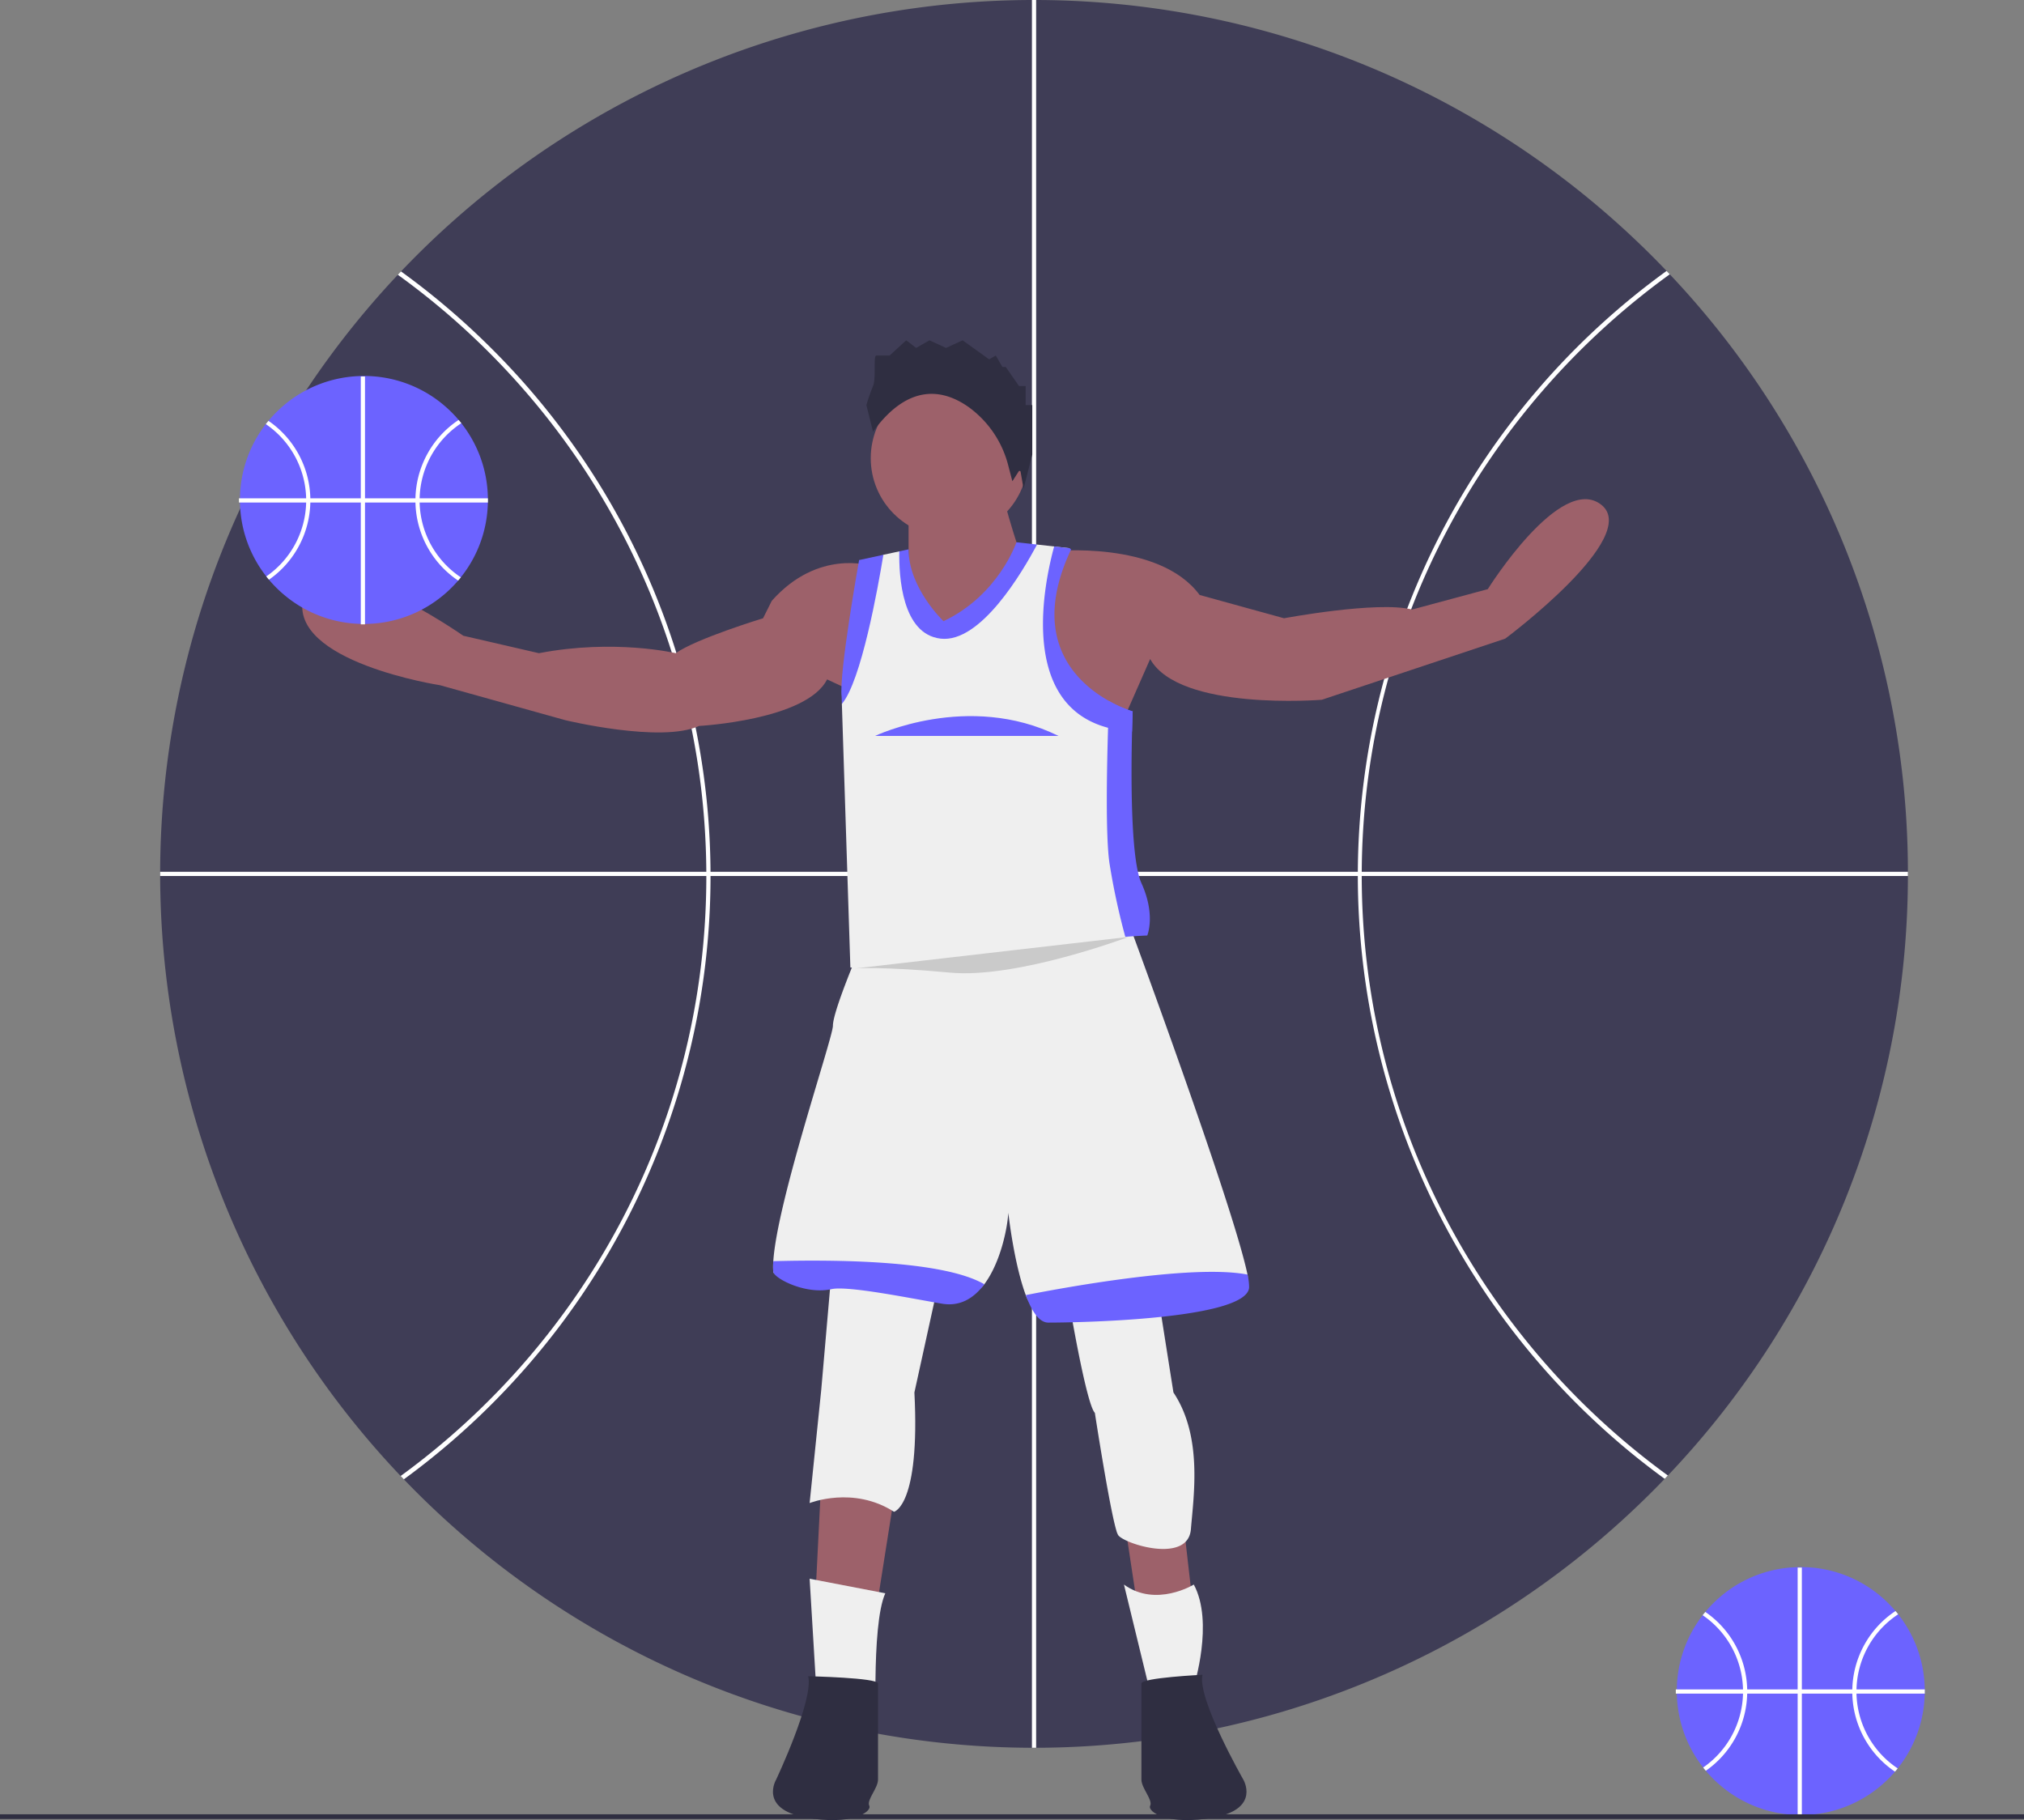 <svg xmlns="http://www.w3.org/2000/svg" width="963.5" height="866.436" viewBox="0 0 963.5 866.436" data-src="https://cdn.undraw.co/illustrations/greek-freak_p532.svg" xmlns:xlink="http://www.w3.org/1999/xlink" role="img" artist="Katerina Limpitsouni" source="https://undraw.co/"><rect x="0" y="0" width="963.5" height="866.436" fill="#808080" stroke="none"/><title>greek_freak</title><path d="M1034.51,821.29v.95c0,.25,0,.51-.02.76a58.689,58.689,0,0,1-12.87,35.6c-.41.53-.84,1.04-1.28,1.55-.66.78-1.34,1.53-2.04,2.27-.06.06-.12.13-.19.19l-.03.03c-.08.08-.16.17-.24.25q-1.845,1.905-3.87,3.65c-.27.23-.55.47-.84.7A58.792,58.792,0,0,1,976,880.8c-.1.01-.21.01-.31.01h-.35c-.1,0-.2,0-.3-.01-.35,0-.69-.01-1.04-.02a58.728,58.728,0,0,1-36.91-14.19c-.28-.23-.56-.47-.83-.72-1.07-.94-2.1-1.93-3.09-2.95-.08-.08-.16-.17-.24-.25l-.03-.03c-.07-.06-.13-.13-.19-.19-.84-.88-1.65-1.79-2.43-2.72q-.645-.765-1.26-1.56A58.615,58.615,0,0,1,916.49,823c-.02-.24-.02-.49-.02-.74v-.93c0-.11,0-.22.01-.33A58.693,58.693,0,0,1,928.79,785.68q.615-.795,1.26-1.56c.79-.96,1.62-1.89,2.47-2.8.06-.07.12-.13.19-.2,0-.01.01-.02.02-.03.08-.08.16-.17.25-.25q1.665-1.725,3.47-3.32c.27-.25.55-.49.83-.72A58.777,58.777,0,0,1,974.98,762.77c.1-.01.21-.01.31-.01h.65a58.802,58.802,0,0,1,37,13.4c.28.24.56.47.84.71,1.46,1.24,2.86,2.56,4.19,3.94.08.08.16.17.24.25l.02.02c.07.06.14.14.2.2.74.78,1.45,1.59,2.14,2.41.44.51.86,1.02,1.28,1.55A58.691,58.691,0,0,1,1034.5,821,2.807,2.807,0,0,1,1034.51,821.29Z" transform="translate(-118.25 -16.782)" fill="#6c63ff"/><rect x="855.75" y="746.218" width="2" height="118" fill="#fff"/><rect x="797.75" y="804.218" width="118.51" height="2" fill="#fff"/><path d="M949.98,821a45.929,45.929,0,0,0-19.93-36.88q-.645.765-1.26,1.56A43.961,43.961,0,0,1,947.99,821c.01.33.01.66.01,1s0,.67-.01,1a44.004,44.004,0,0,1-18.97,35.17q.615.795,1.26,1.56A45.959,45.959,0,0,0,949.98,823c.02-.33.02-.67.02-1S950,821.33,949.98,821Z" transform="translate(-118.25 -16.782)" fill="#fff"/><path d="M1002.01,823c-.01-.33-.01-.66-.01-1s0-.67.01-1a43.998,43.998,0,0,1,19.84-35.76c-.42-.53-.84-1.04-1.28-1.55A45.965,45.965,0,0,0,1000.02,821c-.02.33-.02.67-.02,1s0,.67.02,1a45.95,45.95,0,0,0,20.32,37.15c.44-.51.87-1.02,1.28-1.55A43.981,43.981,0,0,1,1002.01,823Z" transform="translate(-118.25 -16.782)" fill="#fff"/><rect y="863.658" width="963.5" height="2.24" fill="#2f2e41"/><path d="M1026.489,432.623A414.549,414.549,0,0,1,912.219,719.167c-.5.53-1.01,1.06-1.519,1.591a415.999,415.999,0,0,1-600.2.23c-.51-.53-1.02-1.06-1.521-1.589a415.996,415.996,0,0,1-1.339-571.81c.49-.54 1-1.07,1.509-1.601a416.003,416.003,0,0,1,602.46-.231c.51.53,1.02,1.06,1.511,1.599A414.51,414.51,0,0,1,1026.489,432.623Z" transform="translate(-118.25 -16.782)" fill="#3f3d56"/><rect x="76.239" y="415" width="832" height="2" fill="#fff"/><rect x="491.239" y="0" width="2" height="832" fill="#fff"/><path d="M428.536,295.672a353.752,353.752,0,0,0-76.123-112.811,356.31,356.31,0,0,0-43.264-36.873c-.51.53-1.02,1.06-1.509,1.601,88.855,64.126,146.805,168.544,146.85,286.254.045,117.21-57.335,221.292-145.51,285.556.5.53,1.01,1.06,1.521,1.589a356.737,356.737,0,0,0,42.106-36.086,355.361,355.361,0,0,0,75.931-389.229Z" transform="translate(-118.25 -16.782)" fill="#fff"/><path d="M766.489,433.723c-.045-117.71,57.825-222.172,146.63-286.366-.49-.54-1-1.07-1.511-1.599a355.313,355.313,0,0,0-.909,575c.51-.53,1.02-1.06,1.519-1.591C824.004,654.97,766.534,550.933,766.489,433.723Z" transform="translate(-118.25 -16.782)" fill="#fff"/><polygon points="390.955 704.422 388.184 759.842 417.279 765.384 425.592 712.735 390.955 704.422" fill="#9d616a"/><polygon points="535.046 722.434 541.974 768.155 568.298 768.155 562.756 719.663 535.046 722.434" fill="#9d616a"/><path d="M514.747,614.521l-5.542,63.733-5.542,54.034s20.782-8.313,40.179,4.156c0,0,12.469-2.771,9.698-56.805L566.01,622.834Z" transform="translate(-118.25 -16.782)" fill="#efefef"/><path d="M626.972,635.303s8.313,49.878,12.469,54.034c0,0,6.862,44.603,10.195,55.879a10.055,10.055,0,0,0,.889,2.312c2.771,4.156,33.252,13.855,34.637-2.771s5.542-44.336-8.313-65.118l-8.313-52.649Z" transform="translate(-118.25 -16.782)" fill="#efefef"/><path d="M710.795,629.069c-1.385,15.24-77.588,12.469-91.443,12.469-4.378,0-10.003-.679-12.802-8.244-4.794-12.927-7.426-31.811-8.313-39.196-.36,6.844-3.519,23.415-11.416,34.028-4.808,6.484-12.76,5.196-21.503,3.713-14.52-2.466-43.38-11.444-51.263-9.698-12.469,2.771-27.474,3.048-27.71,0a35.684,35.684,0,0,1,.028-5.002c1.829-28.652,28.375-106.323,28.375-112.073,0-6.927,12.469-36.023,12.469-36.023L654.682,453.803s50.487,136.194,57.429,169.723C712.706,626.422,710.906,627.863,710.795,629.069Z" transform="translate(-118.25 -16.782)" fill="#efefef"/><path d="M539.686,775.239l-36.023-6.927,3.464,57.498,28.403,20.09S532.758,790.479,539.686,775.239Z" transform="translate(-118.25 -16.782)" fill="#efefef"/><path d="M686.548,771.082s-18.011,11.084-33.252,0L665.766,822.345l20.782-2.771S696.247,789.093,686.548,771.082Z" transform="translate(-118.25 -16.782)" fill="#efefef"/><path d="M690.705,814.032s-29.095,1.385-29.095,4.156V863.91c0,4.156,5.542,9.698,4.156,12.469s8.313,9.698,30.481,5.542,13.855-18.011,13.855-18.011S687.934,825.116,690.705,814.032Z" transform="translate(-118.25 -16.782)" fill="#2f2e41"/><path d="M502.97,814.725s33.252.693,33.252,3.464V863.91c0,4.156-5.542,9.698-4.156,12.469s-8.313,9.698-30.481,5.542-13.855-18.011-13.855-18.011S505.741,825.809,502.97,814.725Z" transform="translate(-118.25 -16.782)" fill="#2f2e41"/><path d="M712.873,629.761c-1.385,15.24-81.744,16.626-95.599,16.626-4.378,0-7.925-5.528-10.724-13.093,14.867-2.951,78.808-14.991,105.562-9.768A25.436,25.436,0,0,1,712.873,629.761Z" transform="translate(-118.25 -16.782)" fill="#6c63ff"/><path d="M586.82,628.127c-4.808,6.484-11.375,10.738-20.117,9.255-14.52-2.466-44.765-8.673-52.649-6.927-12.469,2.771-27.474-5.265-27.71-8.313a35.684,35.684,0,0,1,.028-5.002C515.536,616.35,567.188,616.696,586.82,628.127Z" transform="translate(-118.25 -16.782)" fill="#6c63ff"/><path d="M532.758,286.158s-24.939-8.313-47.107,16.626l-4.156,8.313s-31.866,9.698-41.565,16.626c0,0-29.095-6.927-65.118,0l-36.023-8.313S269.514,270.918,262.587,301.399s65.118,41.565,65.118,41.565l59.576,16.626s45.721,11.084,63.733,2.771c0,0,51.263-2.771,60.962-22.168l20.782,9.698Z" transform="translate(-118.25 -16.782)" fill="#9d616a"/><path d="M618.659,279.231s51.263-5.542,70.66,20.782l40.179,11.084s44.336-8.313,60.962-4.156l36.023-9.698s34.637-55.42,54.034-40.179-45.721,63.733-45.721,63.733l-87.286,29.095s-67.889,5.542-81.744-19.397L650.525,365.132l-58.191-13.855Z" transform="translate(-118.25 -16.782)" fill="#9d616a"/><circle cx="451.917" cy="218.113" r="37.408" fill="#9d616a"/><path d="M550.77,257.063v30.481l13.855,48.492,41.565-48.492s-11.084-33.252-11.084-38.794S550.77,257.063,550.77,257.063Z" transform="translate(-118.25 -16.782)" fill="#9d616a"/><path d="M660.917,457.267s-.679,5.002-6.983,5.459c-12.622.928-33.876,3.076-47.744,7.703-20.782,6.927-83.13,6.927-83.13,6.927L519.014,351.858l1.967-9.588c-1.385-11.084,9.698-55.42,9.698-55.42l8.091-5.971,7.579-1.635,2.341,2.064c0,18.455,18.011,36.023,18.011,36.023,26.324-12.469,37.408-40.179,37.408-40.179l7.8-1.15,8.161.914,7.385.831-2.563,2.175-1.385,2.771c-.083.166.069-.166,0,0-20.173,42.798,4.184,62.154,19.397,70.66,6.304,3.547,6.927,6.927,6.927,6.927s5.694-1.704,5.542,4.156c-.457,18.968-3.907,61.793,1.385,73.431C663.688,453.111,660.917,457.267,660.917,457.267Z" transform="translate(-118.25 -16.782)" fill="#efefef"/><path d="M530.68,209.605a93.276,93.276,0,0,1,3.159-9.066c1.579-3.626,0-14.505,1.579-14.505h6.318l7.897-7.252,4.738,3.626,6.318-3.626,7.897,3.626,7.897-3.626,12.636,9.066,3.159-1.813,3.159,5.439h1.579l6.318,9.066h3.159v9.066h3.159v23.57l-4.156,16.267-1.385-7.982a.504.504,0,0,0-.928-.272l-3.007,4.679-1.929-7.382A49.341,49.341,0,0,0,579.798,210.884c-11.688-8.481-28.585-12.52-45.959,11.413Z" transform="translate(-118.25 -16.782)" fill="#2f2e41"/><path d="M538.771,280.88c-2.632,16.002-10.585,60.255-19.757,70.979l-.111-3.353c-1.385-11.084,8.313-65.118,8.313-65.118Z" transform="translate(-118.25 -16.782)" fill="#6c63ff"/><path d="M611.912,276.003c-6.955,13.134-26.878,47.038-45.901,44.793-18.358-2.161-19.882-29.567-19.66-41.551l4.42-.956c0,18.455,16.626,34.194,16.626,34.194,26.324-12.469,34.706-37.575,34.706-37.575Z" transform="translate(-118.25 -16.782)" fill="#6c63ff"/><path d="M657.453,355.433s-.152,3.713-.304,9.574a57.666,57.666,0,0,1-11.417-1.773C602.934,351.942,615.445,293.82,620.072,276.917l7.385.831h.014c.208.194.43.402.651.61-20.173,42.798,2.84,63.608,18.053,72.115A57.881,57.881,0,0,0,657.453,355.433Z" transform="translate(-118.25 -16.782)" fill="#6c63ff"/><path d="M664.38,462.116s-4.143.152-10.447.61A329.948,329.948,0,0,1,646.369,427.479c-1.829-12.802-1.247-44.294-.637-64.245.166-5.223.319-9.671.443-12.761a57.881,57.881,0,0,0,11.278,4.96s-.152,3.713-.304,9.574c-.457,18.968-.831,60.532,4.461,72.171C668.537,452.418,664.38,462.116,664.38,462.116Z" transform="translate(-118.25 -16.782)" fill="#6c63ff"/><path d="M534.837,367.102s44.336-21.212,87.286,0" transform="translate(-118.25 -16.782)" fill="#6c63ff"/><path d="M525.489,477.782s13-1,45,2,85-17,85-17" transform="translate(-118.25 -16.782)" fill="#cacaca"/><path d="M350.51,254.29v.95c0,.25,0,.51-.02.76a58.689,58.689,0,0,1-12.87,35.6c-.41.53-.84,1.04-1.28,1.55-.66.78-1.34,1.53-2.04,2.27-.06.06-.12.13-.19.19l-.03.03c-.08.08-.16.17-.24.25q-1.845,1.905-3.87,3.65c-.27.23-.55.47-.84.7A58.792,58.792,0,0,1,292,313.8c-.1.01-.21.01-.31.01h-.35c-.1,0-.2,0-.3-.01-.35,0-.69-.01-1.04-.02a58.728,58.728,0,0,1-36.91-14.19c-.28-.23-.56-.47-.83-.72-1.07-.94-2.1-1.93-3.09-2.95-.08-.08-.16-.17-.24-.25l-.03-.03c-.07-.06-.13-.13-.19-.19-.84-.88-1.65-1.79-2.43-2.72q-.645-.765-1.26-1.56A58.615,58.615,0,0,1,232.49,256c-.02-.24-.02-.49-.02-.74v-.93c0-.11,0-.22.01-.33A58.693,58.693,0,0,1,244.79,218.68q.615-.795,1.26-1.56c.79-.96,1.62-1.89,2.47-2.8.06-.07.12-.13.19-.2,0-.01.01-.02.02-.03.08-.08.16-.17.25-.25q1.665-1.725,3.47-3.32c.27-.25.55-.49.83-.72a58.777,58.777,0,0,1,37.7-14.03c.1-.01.21-.01.31-.01h.65a58.802,58.802,0,0,1,37,13.4c.28.24.56.47.84.71,1.46,1.24,2.86,2.56,4.19,3.94.08.08.16.17.24.25l.02.02c.07.06.14.14.2.2.74.78,1.45,1.59,2.14,2.41.44.51.86,1.02,1.28,1.55A58.691,58.691,0,0,1,350.5,254,2.807,2.807,0,0,1,350.51,254.29Z" transform="translate(-118.25 -16.782)" fill="#6c63ff"/><rect x="171.75" y="179.218" width="2" height="118" fill="#fff"/><rect x="113.75" y="237.218" width="118.51" height="2" fill="#fff"/><path d="M265.98,254a45.929,45.929,0,0,0-19.93-36.88q-.645.765-1.26,1.56A43.961,43.961,0,0,1,263.99,254c.01.33.01.66.01,1s0,.67-.01,1a44.004,44.004,0,0,1-18.97,35.17q.615.795,1.26,1.56A45.959,45.959,0,0,0,265.98,256c.02-.33.02-.67.02-1S266,254.33,265.98,254Z" transform="translate(-118.25 -16.782)" fill="#fff"/><path d="M318.01,256c-.01-.33-.01-.66-.01-1s0-.67.01-1a43.998,43.998,0,0,1,19.84-35.76c-.42-.53-.84-1.04-1.28-1.55A45.965,45.965,0,0,0,316.02,254c-.02.33-.02.67-.02,1s0,.67.02,1a45.95,45.95,0,0,0,20.32,37.15c.44-.51.87-1.02,1.28-1.55A43.981,43.981,0,0,1,318.01,256Z" transform="translate(-118.25 -16.782)" fill="#fff"/></svg>
